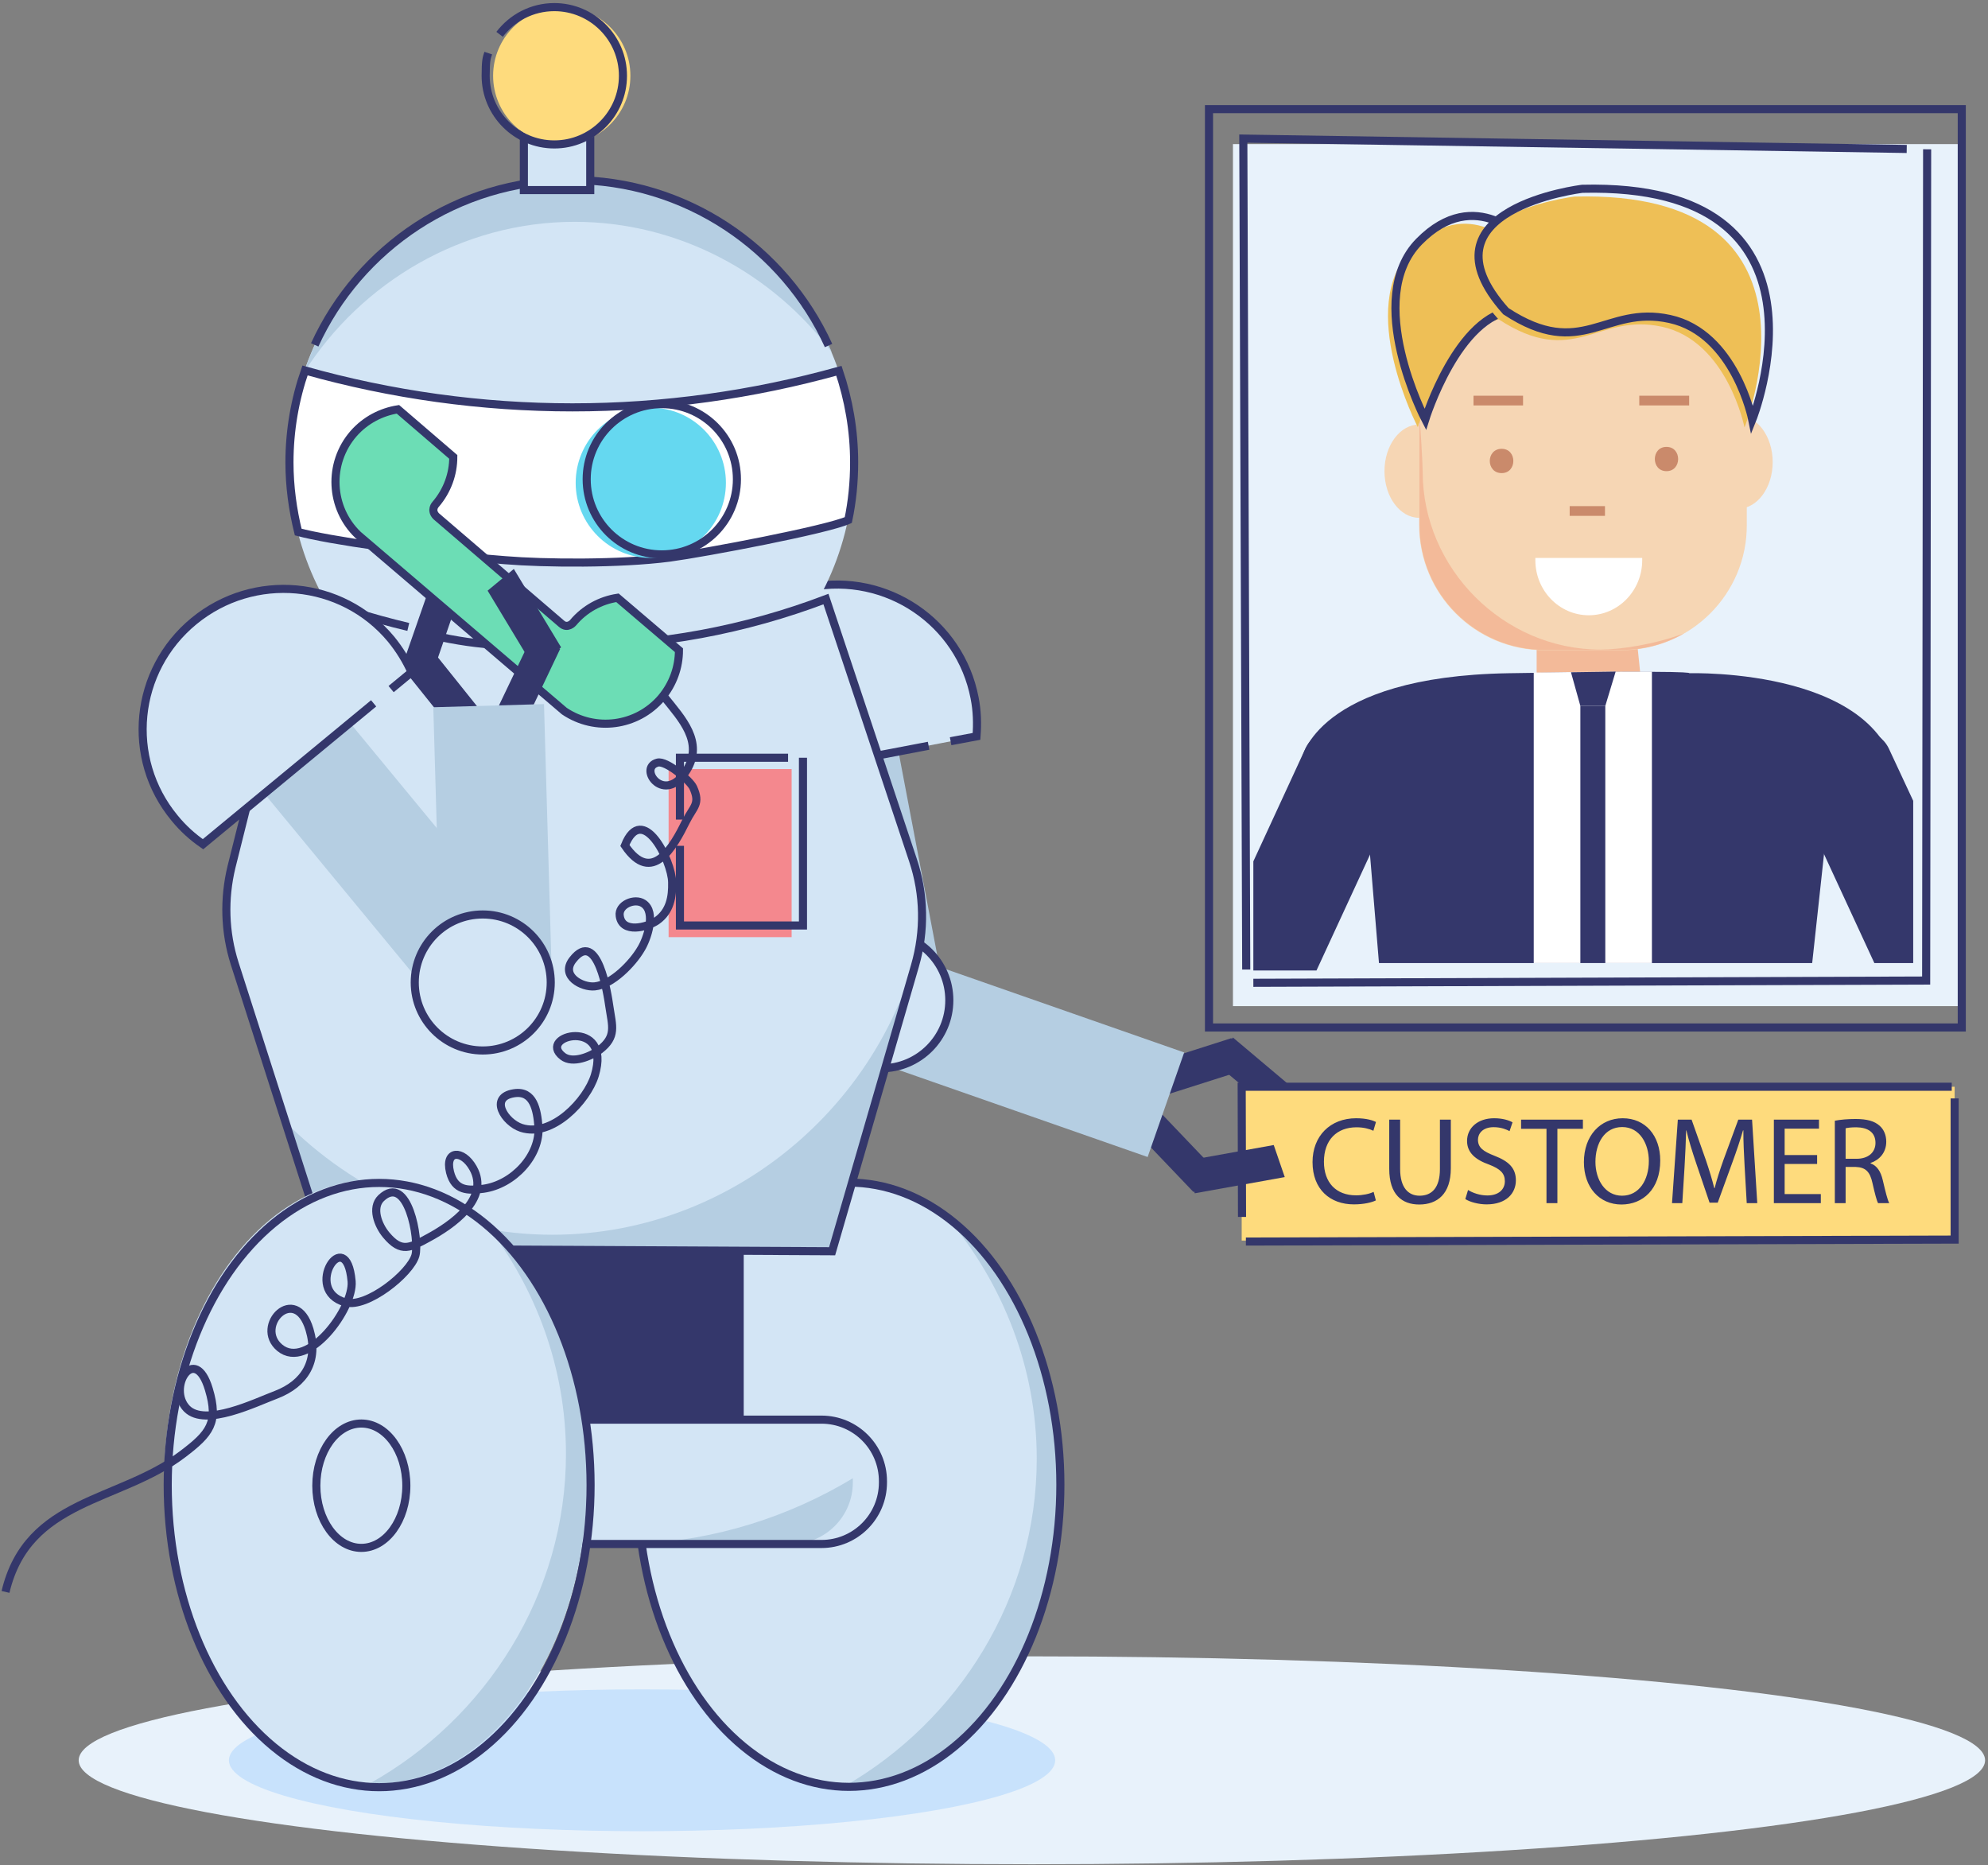 <?xml version="1.0" encoding="UTF-8" standalone="no"?>
<svg width="614px" height="576px" viewBox="0 0 614 576" version="1.1" xmlns="http://www.w3.org/2000/svg" xmlns:xlink="http://www.w3.org/1999/xlink">
    <rect x="0" y="0" width="614" height="576" fill="#808080" stroke="none"/>
    <!-- Generator: Sketch 40.2 (33826) - http://www.bohemiancoding.com/sketch -->
    <title>4.2</title>
    <desc>Created with Sketch.</desc>
    <defs></defs>
    <g id="Page-1" stroke="none" stroke-width="1" fill="none" fill-rule="evenodd">
        <g id="4.2" transform="translate(1, 2)">
            <rect id="Rectangle-path" fill="#E8F2FB" x="379.8" y="42.5" width="224.2" height="266.2"></rect>
            <rect id="Rectangle-path" stroke="#34376B" stroke-width="2.5" x="372.4" y="31.7" width="232.5" height="283.6"></rect>
            <polyline id="Shape" stroke="#34376B" stroke-width="2.5" points="594.2 44.1 593.9 300.8 386.1 301.5"></polyline>
            <polyline id="Shape" stroke="#34376B" stroke-width="2.5" points="383.9 297.4 383 40.8 587.9 44"></polyline>
            <polygon id="Shape" fill="#F3BA99" points="473.6 194.5 473.6 206.9 505.7 206.9 504.6 196.2"></polygon>
            <ellipse id="Oval" fill="#F6D6B4" cx="437.3" cy="143.5" rx="10.7" ry="14.4"></ellipse>
            <ellipse id="Oval" fill="#F6D6B4" cx="535.8" cy="140.7" rx="10.7" ry="14.4"></ellipse>
            <path d="M499.8,198.8 L476,198.8 C454.6,198.8 437.3,181.5 437.3,160.1 L437.3,127.1 C437.3,105.7 454.6,88.4 476,88.4 L499.8,88.4 C521.2,88.4 538.5,105.7 538.5,127.1 L538.5,160.1 C538.6,181.4 521.2,198.8 499.8,198.8 L499.8,198.8 Z" id="Shape" fill="#F6D6B4"></path>
            <path d="M493.3,198.6 C463.4,198.6 438.4,173.6 438.4,143.7 C438.4,141.1 437.7,129.6 437.4,126.6 L437.4,127 L437.4,160 C437.4,181.4 454.7,198.7 476.1,198.7 L499.9,198.7 C506.9,198.7 513.5,196.8 519.1,193.6 C510.1,197 499.4,198.6 493.3,198.6 L493.3,198.6 Z" id="Shape" fill="#F3BA99"></path>
            <path d="M454.1,121.7 L469.4,121.7" id="Shape" stroke="#CA8A6B" stroke-width="3"></path>
            <path d="M505.3,121.7 L520.7,121.7" id="Shape" stroke="#CA8A6B" stroke-width="3"></path>
            <path d="M483.8,155.8 L494.7,155.8" id="Shape" stroke="#CA8A6B" stroke-width="3"></path>
            <path d="M473.2,170.3 L473.2,171 C473.2,180.4 480.6,188 489.7,188 C498.8,188 506.2,180.4 506.2,171 L506.2,170.3 L473.2,170.3 L473.2,170.3 Z" id="Shape" fill="#FFFFFF"></path>
            <path d="M462.8,144.1 C467.6,144.1 467.6,136.6 462.8,136.6 C457.9,136.6 457.9,144.1 462.8,144.1 L462.8,144.1 L462.8,144.1 Z" id="Shape" fill="#CA8A6B"></path>
            <path d="M513.7,143.5 C518.5,143.5 518.5,136 513.7,136 C508.9,136 508.9,143.5 513.7,143.5 L513.7,143.5 L513.7,143.5 Z" id="Shape" fill="#CA8A6B"></path>
            <path d="M468,75 C468,75 452.5,57.2 435,75 C417.5,92.8 436.9,129.9 436.9,129.9 C436.9,129.9 447,97.4 464.5,96.2 C482.1,95 468,75 468,75 L468,75 Z" id="Shape" fill="#EEBF56"></path>
            <path d="M470.3,72.6 C470.3,72.6 454.8,54.8 437.3,72.6 C419.8,90.4 439.2,127.5 439.2,127.5 C439.2,127.5 449.3,95 466.8,93.8 C484.4,92.6 470.3,72.6 470.3,72.6 L470.3,72.6 Z" id="Shape" stroke="#34376B" stroke-width="2.5"></path>
            <path d="M485.3,58.7 C485.3,58.7 433.4,64.9 461.7,96.5 C485.3,112 492.2,94.5 512.3,98.9 C532.5,103.3 537.8,130 537.8,130 C537.8,130 567.3,56.6 485.3,58.7 L485.3,58.7 Z" id="Shape" fill="#EEBF56"></path>
            <path d="M487.7,56.3 C487.7,56.3 435.8,62.5 464.1,94.1 C487.7,109.6 494.6,92.1 514.7,96.5 C534.9,100.9 540.2,127.6 540.2,127.6 C540.2,127.6 569.6,54.3 487.7,56.3 L487.7,56.3 Z" id="Shape" stroke="#34376B" stroke-width="2.5"></path>
            <path d="M421.9,259.2 L424.9,295.4 L558.7,295.4 L562.6,259.5 C579.1,259.5 583.2,255.1 585.3,244 C585.4,243.5 585.3,242.9 585.3,242.3 C584.1,203.9 520.7,205.9 520.7,205.9 C520.7,205.9 524.3,204.9 464.9,205.9 C405.5,206.9 401,232.4 401,232.4 C399.8,235.6 400.3,240.5 401.3,244 C405,256 407.2,257.4 421.9,259.2 L421.9,259.2 Z" id="Shape" fill="#34376B"></path>
            <path d="M509.2,295.4 L509.2,205.4 C502,205.4 490.6,205.4 472.7,205.7 L472.7,295.4 L509.2,295.4 L509.2,295.4 Z" id="Shape" fill="#FFFFFF"></path>
            <polygon id="Shape" fill="#34376B" points="484.2 205.6 498 205.4 494.8 216 487.1 216"></polygon>
            <rect id="Rectangle-path" fill="#34376B" x="487.1" y="216" width="7.7" height="79.4"></rect>
            <path d="M405.6,297.7 L431.2,242.3 L431.2,242.3 C433.8,236 429.7,228 421.9,224.4 C414.1,220.8 405.4,222.8 402.3,228.9 L402.3,228.9 L386.1,264 L386.1,297.7 L405.6,297.7 L405.6,297.7 Z" id="Shape" fill="#34376B"></path>
            <path d="M589.9,245.3 L582.3,229 L582.3,229 C579.2,222.9 570.5,220.9 562.7,224.5 C554.9,228.1 550.8,236 553.4,242.4 L553.4,242.4 L577.9,295.4 L589.9,295.4 L589.9,245.3 L589.9,245.3 Z" id="Shape" fill="#34376B"></path>
            <g id="PALM_2_" transform="translate(346, 318)">
                <g id="Group" transform="translate(7, 0)" fill="#34376B">
                    <polygon id="Shape" points="31 10.2 26.3 0.6 0 9 4.6 18.6"></polygon>
                    <polygon id="Shape" points="44 27.3 50.3 20.2 26.8 0.4 20.5 7.6"></polygon>
                </g>
                <rect id="Rectangle-path" fill="#FEDB7D" x="36.5" y="15.6" width="220.2" height="47.5"></rect>
                <polyline id="Shape" stroke="#34376B" stroke-width="2.5" points="256.7 19.2 256.7 62.8 37.8 63.4"></polyline>
                <polyline id="Shape" stroke="#34376B" stroke-width="2.5" points="36.6 55.8 36.5 15.6 255.8 15.6"></polyline>
                <path d="M77.248,48.06 C75.909,48.711 73.842,49.132 71.814,49.132 C65.537,49.132 61.901,45.075 61.901,38.76 C61.901,31.986 65.92,28.121 71.967,28.121 C74.11,28.121 75.909,28.58 77.172,29.192 L77.975,26.475 C77.095,26.016 75.067,25.327 71.852,25.327 C63.853,25.327 58.38,30.8 58.38,38.875 C58.38,47.333 63.853,51.925 71.125,51.925 C74.263,51.925 76.712,51.313 77.937,50.701 L77.248,48.06 Z M82.07,25.748 L82.07,40.942 C82.07,48.94 86.051,51.964 91.332,51.964 C96.92,51.964 101.091,48.711 101.091,40.788 L101.091,25.748 L97.723,25.748 L97.723,41.018 C97.723,46.721 95.274,49.246 91.447,49.246 C88.002,49.246 85.438,46.797 85.438,41.018 L85.438,25.748 L82.07,25.748 Z M105.569,50.28 C106.947,51.198 109.664,51.925 112.152,51.925 C118.237,51.925 121.184,48.481 121.184,44.501 C121.184,40.712 118.964,38.607 114.601,36.923 C111.042,35.545 109.473,34.359 109.473,31.948 C109.473,30.187 110.812,28.082 114.333,28.082 C116.668,28.082 118.39,28.848 119.232,29.307 L120.15,26.59 C119.002,25.939 117.089,25.327 114.448,25.327 C109.434,25.327 106.105,28.312 106.105,32.331 C106.105,35.966 108.707,38.148 112.917,39.64 C116.4,40.98 117.778,42.358 117.778,44.769 C117.778,47.371 115.787,49.17 112.381,49.17 C110.085,49.17 107.904,48.404 106.411,47.486 L105.569,50.28 Z M130.637,51.543 L134.005,51.543 L134.005,28.58 L141.888,28.58 L141.888,25.748 L122.791,25.748 L122.791,28.58 L130.637,28.58 L130.637,51.543 Z M154.174,25.327 C147.285,25.327 142.195,30.685 142.195,38.875 C142.195,46.682 146.979,51.964 153.791,51.964 C160.373,51.964 165.77,47.256 165.77,38.377 C165.77,30.723 161.215,25.327 154.174,25.327 L154.174,25.327 Z M154.02,28.044 C159.57,28.044 162.249,33.402 162.249,38.53 C162.249,44.386 159.264,49.246 153.982,49.246 C148.739,49.246 145.754,44.309 145.754,38.798 C145.754,33.134 148.509,28.044 154.02,28.044 L154.02,28.044 Z M192.483,51.543 L195.736,51.543 L194.129,25.748 L189.881,25.748 L185.288,38.224 C184.14,41.477 183.221,44.309 182.571,46.912 L182.456,46.912 C181.805,44.233 180.925,41.401 179.854,38.224 L175.452,25.748 L171.204,25.748 L169.406,51.543 L172.582,51.543 L173.271,40.482 C173.501,36.617 173.692,32.292 173.768,29.077 L173.845,29.077 C174.572,32.139 175.605,35.469 176.83,39.105 L181.002,51.39 L183.528,51.39 L188.082,38.875 C189.383,35.316 190.455,32.101 191.335,29.077 L191.45,29.077 C191.412,32.292 191.641,36.617 191.832,40.214 L192.483,51.543 Z M214.221,36.693 L204.194,36.693 L204.194,28.542 L214.795,28.542 L214.795,25.748 L200.865,25.748 L200.865,51.543 L215.369,51.543 L215.369,48.749 L204.194,48.749 L204.194,39.449 L214.221,39.449 L214.221,36.693 Z M219.694,51.543 L223.024,51.543 L223.024,40.367 L226.162,40.367 C229.185,40.482 230.563,41.822 231.328,45.381 C232.056,48.596 232.63,50.816 233.051,51.543 L236.495,51.543 C235.959,50.548 235.347,48.06 234.505,44.463 C233.893,41.784 232.706,39.946 230.716,39.258 L230.716,39.143 C233.433,38.224 235.577,35.966 235.577,32.56 C235.577,30.57 234.849,28.81 233.548,27.661 C231.941,26.207 229.645,25.556 226.085,25.556 C223.789,25.556 221.378,25.748 219.694,26.092 L219.694,51.543 Z M223.024,28.427 C223.559,28.274 224.708,28.121 226.315,28.121 C229.836,28.159 232.247,29.613 232.247,32.943 C232.247,35.89 229.989,37.842 226.43,37.842 L223.024,37.842 L223.024,28.427 Z" id="CUSTOMER" fill="#34376B"></path>
                <g id="Group" transform="translate(0, 19)" fill="#34376B">
                    <polygon id="Shape" points="29 23 21.6 29.1 0.5 7 7.8 0.8"></polygon>
                    <polygon id="Shape" points="46.4 14.6 49.8 24.5 22 29.5 18.6 19.6"></polygon>
                </g>
            </g>
            <g id="forearm_2_" transform="translate(275, 295)" fill="#B5CEE2">
                <rect id="Rectangle-path" transform="translate(45.202, 30.559) rotate(109.268) translate(-45.202, -30.559) " x="28.102" y="-10.642" width="34.201" height="82.401"></rect>
            </g>
            <g id="shoulder_2_" transform="translate(214, 178)">
                <g id="Group" transform="translate(27, 46)">
                    <rect id="Rectangle-path" fill="#B5CEE2" transform="translate(25.237, 43.878) rotate(169.216) translate(-25.237, -43.878) " x="8.088" y="2.48" width="34.299" height="82.797"></rect>
                    <circle id="Oval" fill="#D3E5F5" cx="30.2" cy="82.9" r="21"></circle>
                    <circle id="Oval" stroke="#34376B" stroke-width="2.5" cx="30.2" cy="82.9" r="21"></circle>
                </g>
                <path d="M4.7,63.1 C2.9,59.6 1.6,55.8 0.8,51.8 C-3.7,28.4 11.8,5.8 35.3,1.3 C58.8,-3.2 81.5,12.1 86,35.5 C86.8,39.5 86.9,43.5 86.6,47.4 L4.7,63.1 L4.7,63.1 Z" id="Shape" fill="#D3E5F5"></path>
                <path d="M71.8,50.3 L4.7,63.1 C2.9,59.6 1.6,55.8 0.8,51.8 C-3.7,28.4 11.8,5.8 35.3,1.3 C58.8,-3.2 81.5,12.1 86,35.5 C86.8,39.5 86.9,43.5 86.6,47.4 L78.6,48.9" id="Shape" stroke="#34376B" stroke-width="2.5"></path>
            </g>
            <ellipse id="Oval" fill="#E8F2FB" cx="317.7" cy="541.6" rx="294.4" ry="32.1"></ellipse>
            <ellipse id="Oval" fill="#C8E2FC" cx="197.3" cy="541.6" rx="127.6" ry="21.9"></ellipse>
            <g id="wheel_l_2_" transform="translate(195, 363)" fill="#D3E5F5">
                <ellipse id="Oval" cx="66.2" cy="93.5" rx="65.3" ry="93.3"></ellipse>
            </g>
            <g id="wheel_l_1_" transform="translate(259, 374)" fill="#B5CEE2">
                <path d="M32.6,0 C49.7,20.3 60.2,46.4 60.2,74.5 C60.2,117.4 36,155.5 0.7,175.7 C1.2,175.7 1.7,175.8 2.2,175.8 C38.3,175.8 67.5,134 67.5,82.5 C67.4,46.7 53.3,15.6 32.6,0 L32.6,0 Z" id="Shape"></path>
            </g>
            <g id="wheel_l_4_" transform="translate(195, 363)" stroke="#34376B" stroke-width="2.5">
                <ellipse id="Oval" cx="66.2" cy="93.5" rx="65.3" ry="93.3"></ellipse>
            </g>
            <circle id="Oval" fill="#D3E5F5" cx="175.5" cy="140.8" r="87.2"></circle>
            <path d="M176.5,66.5 C208.7,66.5 237.7,82.5 255.9,106.8 C242.7,75.5 211.7,53.6 175.6,53.6 C137.1,53.6 104.5,78.5 92.9,113 C110.6,85.2 141.7,66.5 176.5,66.5 L176.5,66.5 Z" id="Shape" fill="#B5CEE2"></path>
            <path d="M254.9,104.7 C241.2,74.6 210.8,53.6 175.5,53.6 C140.3,53.6 109.9,74.5 96.2,104.5" id="Shape" stroke="#34376B" stroke-width="2.5"></path>
            <path d="M205.8,170.2 C190.5,172.2 167.2,172 155.1,171 C127.2,168.8 100.5,164.8 91.1,162.3 C89.4,155.4 88.4,148.2 88.4,140.8 C88.4,130.9 90.1,121.3 93.2,112.4 C119.9,119.9 147.7,123.8 175.8,123.8 C203.8,123.8 231.5,119.9 258.1,112.5 C261.1,121.4 262.8,130.9 262.8,140.8 C262.8,146.9 262.2,152.9 261,158.6 C254.4,161.6 216.9,168.7 205.8,170.2 L205.8,170.2 Z" id="Shape" fill="#FFFFFF"></path>
            <path d="M205.8,170.2 C190.5,172.2 167.2,172 155.1,171 C127.2,168.8 100.5,164.8 91.1,162.3 C89.4,155.4 88.4,148.2 88.4,140.8 C88.4,130.9 90.1,121.3 93.2,112.4 C119.9,119.9 147.7,123.8 175.8,123.8 C203.8,123.8 231.5,119.9 258.1,112.5 C261.1,121.4 262.8,130.9 262.8,140.8 C262.8,146.9 262.2,152.9 261,158.6 C254.4,161.6 216.9,168.7 205.8,170.2 L205.8,170.2 Z" id="Shape" stroke="#34376B" stroke-width="2.5"></path>
            <circle id="Oval" fill="#65D8F0" cx="200" cy="147.1" r="23.2"></circle>
            <circle id="Oval" stroke="#34376B" stroke-width="2.5" cx="203.4" cy="146" r="23.2"></circle>
            <rect id="Rectangle-path" fill="#D3E5F5" x="160.8" y="39" width="20.5" height="17.7"></rect>
            <rect id="Rectangle-path" stroke="#34376B" stroke-width="2.5" x="160.8" y="39" width="20.5" height="17.7"></rect>
            <circle id="Oval" fill="#FEDB7D" cx="172.5" cy="21.4" r="21.2"></circle>
            <path d="M149.8,14.4 C149.3,15.9 149,16.6 149,21.4 C149,33.1 158.5,42.6 170.2,42.6 C181.9,42.6 191.4,33.1 191.4,21.4 C191.4,9.7 181.9,0.2 170.2,0.2 C163.3,0.2 157.2,3.5 153.3,8.6" id="Shape" stroke="#34376B" stroke-width="2.5"></path>
            <rect id="Rectangle-path" fill="#34376B" x="149.4" y="342.3" width="79.3" height="100.7"></rect>
            <path d="M252.7,474.8 L126.4,474.8 C115.9,474.8 107.4,466.3 107.4,455.8 L107.4,455.4 C107.4,444.9 115.9,436.4 126.4,436.4 L252.7,436.4 C263.2,436.4 271.7,444.9 271.7,455.4 L271.7,455.8 C271.7,466.3 263.2,474.8 252.7,474.8 L252.7,474.8 Z" id="Shape" fill="#D3E5F5"></path>
            <path d="M196.1,474.8 L243.4,474.8 C253.9,474.8 262.4,466.3 262.4,455.8 L262.4,455.4 L262.4,454.5 C242.7,466.4 220.1,473.6 196.1,474.8 L196.1,474.8 Z" id="Shape" fill="#B5CEE2"></path>
            <path d="M252.7,474.8 L126.4,474.8 C115.9,474.8 107.4,466.3 107.4,455.8 L107.4,455.4 C107.4,444.9 115.9,436.4 126.4,436.4 L252.7,436.4 C263.2,436.4 271.7,444.9 271.7,455.4 L271.7,455.8 C271.7,466.3 263.2,474.8 252.7,474.8 L252.7,474.8 Z" id="Shape" stroke="#34376B" stroke-width="2.5"></path>
            <path d="M175.3,197.5 C202.4,197.5 229.1,192.5 254.1,183 L283.6,271.7 C285.4,277 285.5,282.7 283.9,288.1 L255.9,384.4 L99.6,383.6 L69.1,288.3 C67.5,283.4 67.4,278.2 68.6,273.2 L91.6,181.1 C118,191.9 146.4,197.5 175.3,197.5 L175.3,197.5 Z" id="Shape" fill="#D3E5F5"></path>
            <path d="M169.6,379.3 C137.6,379.3 108.2,365.8 87,344.3 L99.6,383.7 L255.9,384.5 L283.9,288.2 C284.9,284.9 285.2,281.5 284.9,278.1 C277.3,334.6 227.9,379.3 169.6,379.3 L169.6,379.3 Z" id="Shape" fill="#B5CEE2"></path>
            <path d="M132.1,194.1 C148.5,197.9 158.3,197.5 175.3,197.5 C202.4,197.5 229.1,192.5 254.1,183 L281,263.7 C284.5,274.2 284.7,285.5 281.6,296.2 L256,384.4 L99.7,383.6 L71.5,295.6 C68.4,285.9 68.1,275.6 70.5,265.7 L91.7,181 C102.5,185.4 113.7,188.9 125.1,191.6" id="Shape" stroke="#34376B" stroke-width="2.5"></path>
            <rect id="Rectangle-path" fill="#F4888E" x="205.5" y="235.5" width="38" height="51.9"></rect>
            <g id="Group" transform="translate(209, 232)" stroke-width="2.5" stroke="#34376B">
                <polyline id="Shape" points="33.4 0 0 0 0 19.1"></polyline>
                <polyline id="Shape" points="0 27.2 0 51.8 38 51.8 38 0"></polyline>
            </g>
            <g id="wheel_r_2_" transform="translate(49, 362)" fill="#D3E5F5">
                <g id="Group">
                    <ellipse id="Oval" cx="66" cy="93.5" rx="65.3" ry="93.3"></ellipse>
                    <ellipse id="Oval" cx="60.4" cy="93.7" rx="13.9" ry="19.2"></ellipse>
                </g>
            </g>
            <g id="wheel_r_1_" transform="translate(113, 376)" fill="#B5CEE2">
                <path d="M36.1,0 C51.5,19.8 60.8,44.4 60.8,71 C60.8,114.3 36.1,152.7 0.3,172.7 C0.8,172.7 1.4,172.8 1.9,172.8 C38,172.8 67.2,131 67.2,79.5 C67.2,45.9 54.8,16.4 36.1,0 L36.1,0 Z" id="Shape"></path>
            </g>
            <g id="wheel_r_3_" transform="translate(50, 363)" stroke-width="2.5" stroke="#34376B">
                <g id="Group">
                    <ellipse id="Oval" cx="66.1" cy="93.6" rx="65.3" ry="93.3"></ellipse>
                    <ellipse id="Oval" cx="60.6" cy="93.8" rx="13.9" ry="19.2"></ellipse>
                </g>
            </g>
            <g id="PALM_3_" transform="translate(0, 124)">
                <g id="Group" transform="translate(123, 51)" fill="#34376B">
                    <polygon id="Shape" points="7.8 21.7 0.4 29.4 17.7 51 25.1 43.3"></polygon>
                    <polygon id="Shape" points="19.1 3.3 10.2 0 0.1 29 9.1 32.4"></polygon>
                </g>
                <g id="Group">
                    <path d="M188.6,58.8 C183.4,59.6 178.5,62.2 174.9,66.5 C174.9,66.5 173.2,68.5 171.3,66.8 L132.6,33.6 C130.8,31.7 132.4,30 132.4,30 C136.1,25.7 137.9,20.5 137.9,15.3 L120.8,0.6 C115.7,1.4 110.8,3.9 107.2,8.1 C99.2,17.3 99.9,31.1 108.6,39.4 L108.6,39.4 L172.3,93.8 C181.8,100.2 194.7,98.6 202.3,89.7 C205.9,85.4 207.7,80.2 207.7,75 L188.6,58.8 L188.6,58.8 Z" id="Shape" fill="#6CDDB5"></path>
                    <path d="M189.7,58.6 C184.5,59.4 179.6,62 176,66.3 C176,66.3 174.3,68.3 172.4,66.6 L133.7,33.4 C131.9,31.5 133.5,29.8 133.5,29.8 C137.2,25.5 139,20.3 139,15.1 L121.9,0.4 C116.8,1.2 111.9,3.7 108.2,7.9 C100.2,17.1 100.9,30.9 109.6,39.2 L109.6,39.2 L173.3,93.6 C182.8,100 195.7,98.4 203.3,89.5 C206.9,85.2 208.7,80 208.7,74.8 L189.7,58.6 L189.7,58.6 Z" id="Shape" stroke="#34376B" stroke-width="2.5"></path>
                    <path d="M204.4,89.5 C209.5,95.9 216.4,103.1 211.1,111.8 C204.3,123 195.8,111.1 202.1,109.5 C204.8,108.8 212.1,115 213.1,117.2 C215.4,122.3 213.2,123 210.9,127.6 C207,135.5 200.4,147.5 192,135.1 C197.4,121.6 206.5,139.7 206.6,146.5 C206.7,150.9 206,155.4 201.9,158.3 C198.9,160.4 191.1,162.4 190.4,156.8 C189.9,153.4 195,151.2 197.7,153 C201.8,155.7 198.8,164.1 197,167 C194.4,171.5 188,178.1 182.7,178.6 C178.8,179 172,175.4 175.9,170.4 C183.6,160.5 186.7,181.3 187.2,184.8 C188.1,190.9 189.5,194.1 184.2,198.2 C181.5,200.2 175.9,202.6 172.8,200.2 C164.6,193.8 188.2,188 182.7,206.1 C180.3,213.9 169.5,225.4 160,222.3 C154.9,220.6 149.9,212.8 157.8,211.6 C163.8,210.7 164.9,216.8 165.3,221.9 C165.9,230.8 157.6,239.8 148.3,241.1 C143.5,241.7 139.5,241.8 138,236 C136.3,229.1 141.9,229 145.1,234.7 C150.5,244.2 138.4,252.4 131.4,256.2 C125.7,259.3 123,261 118.3,255.4 C115.7,252.3 113.7,246.9 116.7,244 C125,236.1 128.6,256.9 127.3,261.7 C125.7,267.3 112.3,278 105.7,276.2 C92.2,272.5 106,251.5 107.6,269.7 C108.3,278 94.1,297.4 85.4,290.2 C77.4,283.5 90.3,270.2 94.6,284.6 C97.5,294.3 93.1,301.3 84.3,304.7 C77.9,307.1 62.4,314.8 56.7,309 C50.5,302.6 59.2,288.6 63.5,303 C66.6,313.3 63.8,316.7 55.5,323 C35.8,338 7.6,336.6 0.7,365.6" id="Shape" stroke="#34376B" stroke-width="2.5"></path>
                </g>
                <g id="Group" transform="translate(149, 49)" fill="#34376B">
                    <polygon id="Shape" points="14.7 20.7 23 25.4 9.9 53 1.5 48.3"></polygon>
                    <polygon id="Shape" points="0.6 7.4 8.7 0.7 23.3 24.9 15.2 31.6"></polygon>
                </g>
            </g>
            <g id="shoulder_3_" transform="translate(43, 179)">
                <rect id="Rectangle-path" fill="#B5CEE2" transform="translate(73.317, 80.354) rotate(140.47) translate(-73.317, -80.354) " x="56.167" y="38.953" width="34.301" height="82.801"></rect>
                <path d="M18.8,79.7 C15.6,77.5 12.6,74.8 10,71.6 C-5.2,53.2 -2.5,26 16,10.8 C34.5,-4.4 61.7,-1.9 76.9,16.4 C79.5,19.6 81.6,23 83.2,26.6 L18.8,79.7 L18.8,79.7 Z" id="Shape" fill="#D3E5F5"></path>
                <path d="M71.4,36.2 L18.7,79.7 C15.5,77.5 12.5,74.8 9.9,71.6 C-5.3,53.2 -2.6,26 15.9,10.8 C34.4,-4.4 61.6,-1.9 76.8,16.4 C79.4,19.6 81.5,23 83.1,26.6 L76.8,31.8" id="Shape" stroke="#34376B" stroke-width="2.5"></path>
            </g>
            <g id="forearm_7_" transform="translate(127, 215)">
                <rect id="Rectangle-path" fill="#B5CEE2" transform="translate(24.101, 42.103) rotate(-1.64) translate(-24.101, -42.103) " x="7.001" y="0.902" width="34.2" height="82.401"></rect>
                <circle id="Oval" fill="#D3E5F5" cx="21.1" cy="86.4" r="21"></circle>
                <circle id="Oval" stroke="#34376B" stroke-width="2.5" cx="21.1" cy="86.4" r="21"></circle>
            </g>
        </g>
    </g>
</svg>